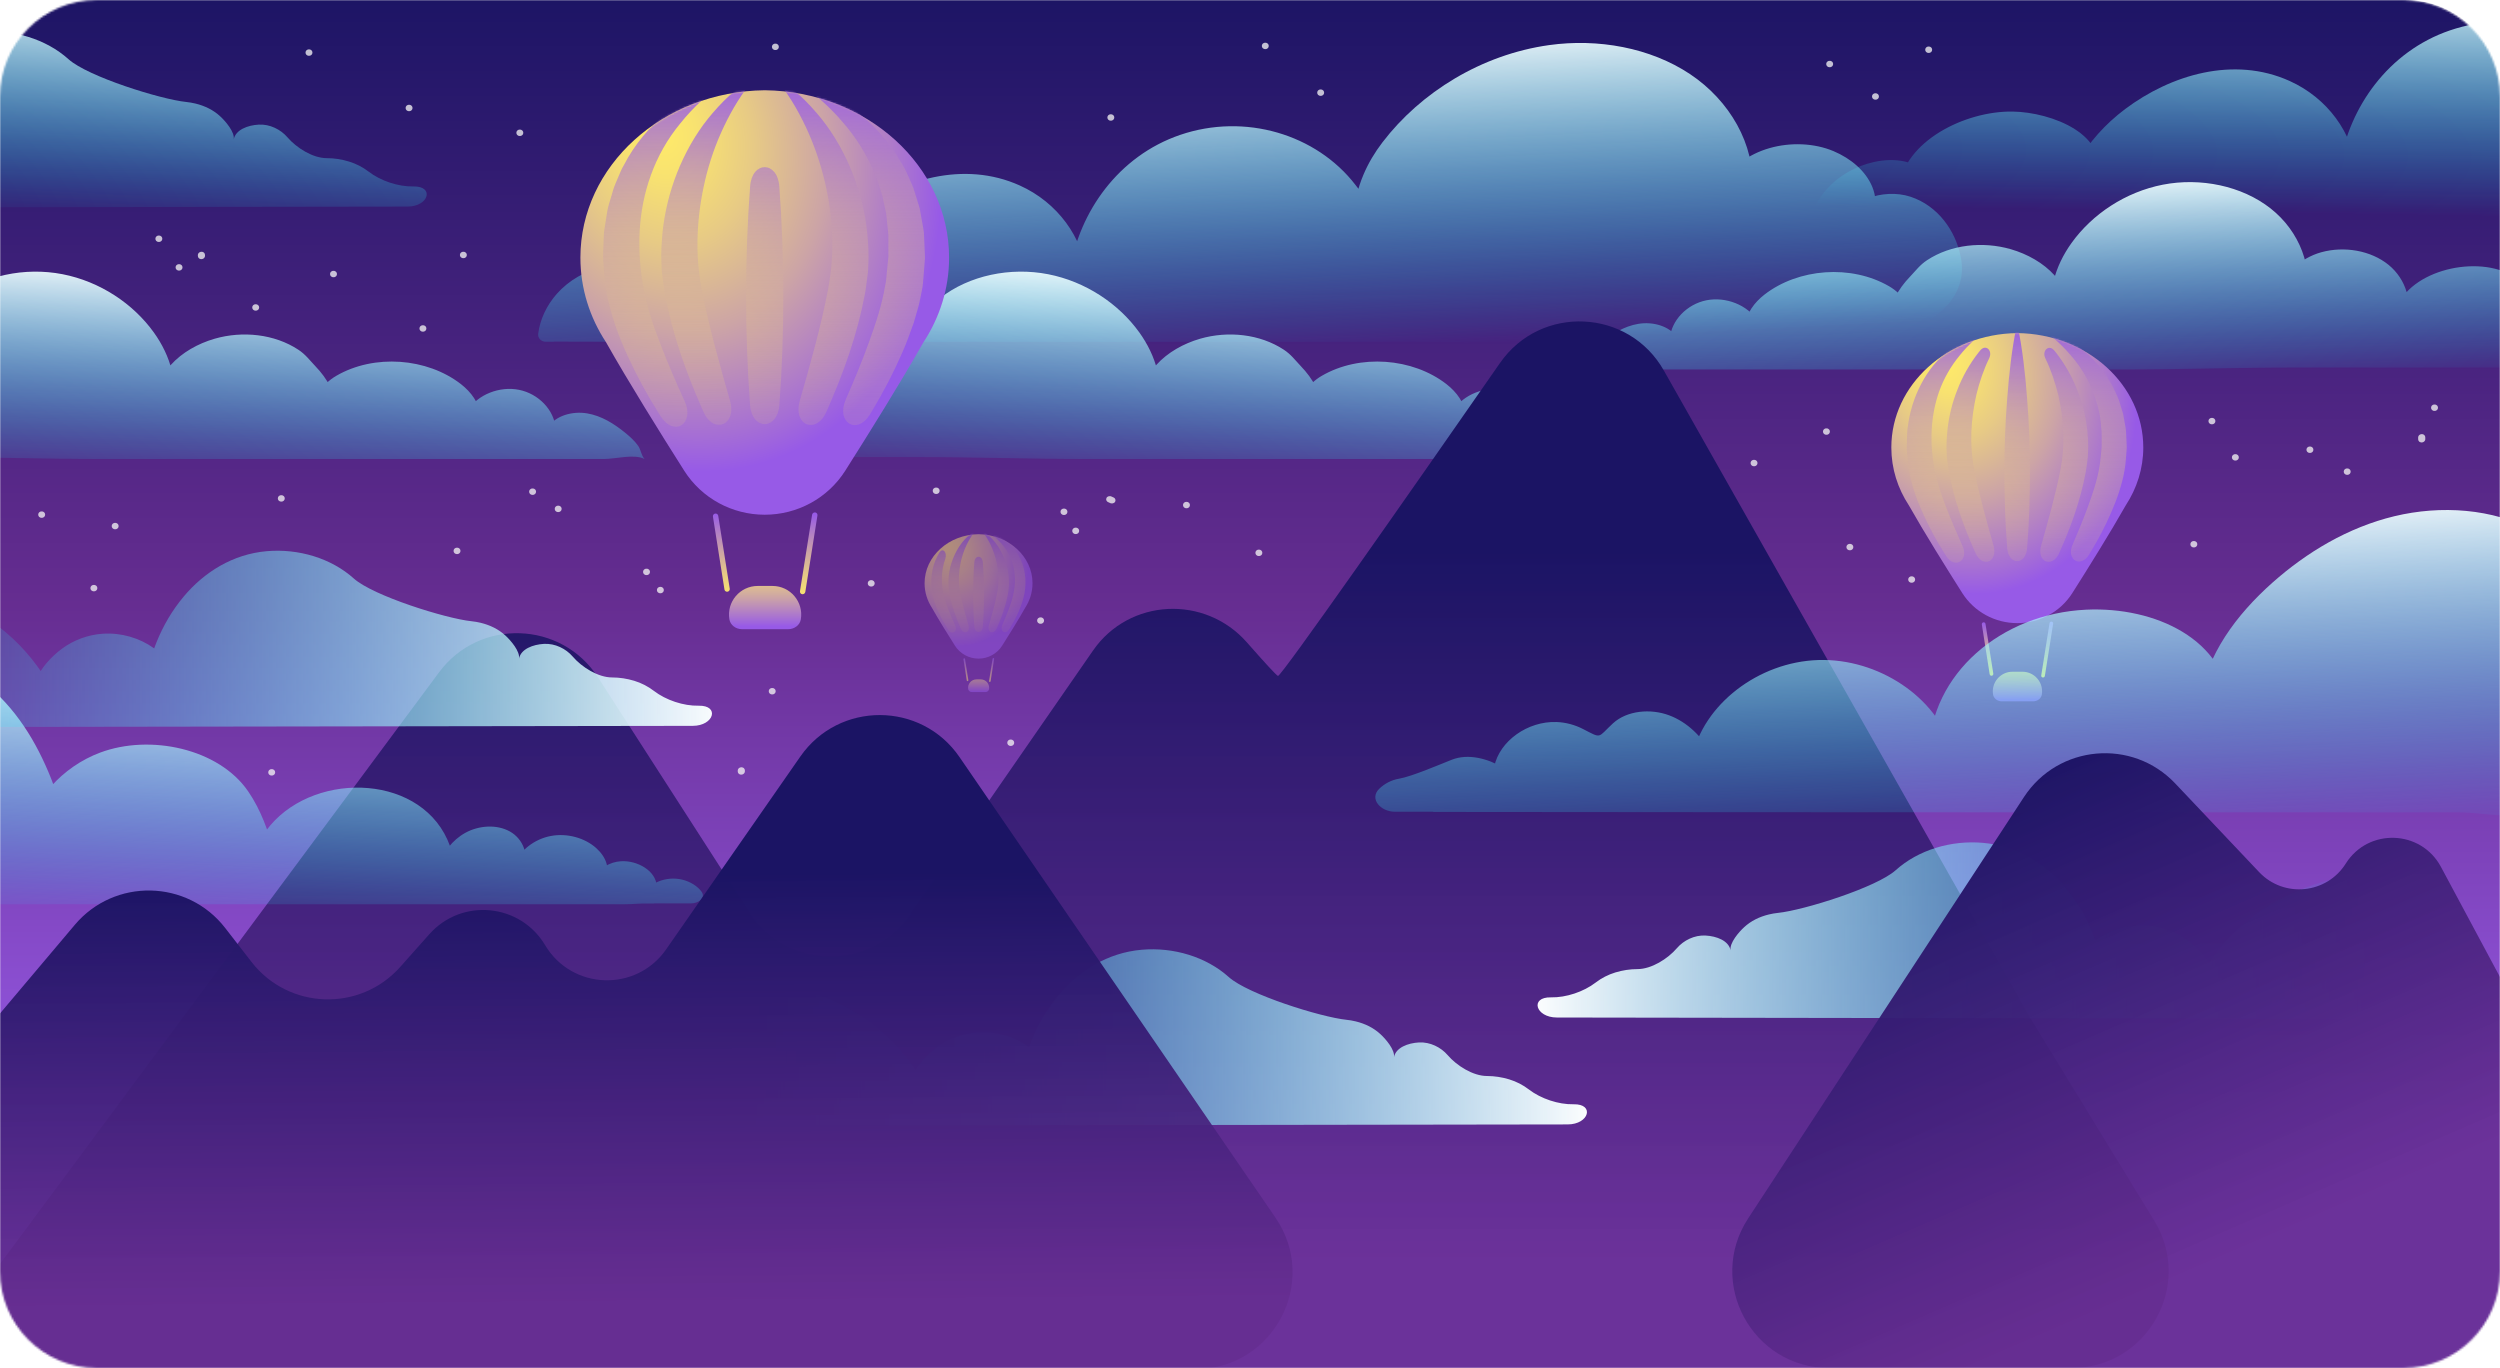 <svg width="1292" height="707" viewBox="0 0 1292 707" fill="none" xmlns="http://www.w3.org/2000/svg">
<mask id="mask0_96_1963" style="mask-type:luminance" maskUnits="userSpaceOnUse" x="0" y="0" width="1292" height="707">
<path d="M1242 0H50C22.386 0 0 22.386 0 50V657C0 684.614 22.386 707 50 707H1242C1269.61 707 1292 684.614 1292 657V50C1292 22.386 1269.61 0 1242 0Z" fill="white"/>
</mask>
<g mask="url(#mask0_96_1963)">
<path d="M1242.89 0H35.466C7.852 0 -14.534 22.386 -14.534 50V657C-14.534 684.614 7.852 707 35.466 707H1242.89C1270.51 707 1292.89 684.614 1292.89 657V50C1292.89 22.386 1270.51 0 1242.89 0Z" fill="url(#paint0_linear_96_1963)"/>
<path d="M942.411 122.566C942.411 122.547 942.426 122.532 942.445 122.532H947.517C964.286 122.532 981.093 122.666 997.863 122.666H1399.21C1410.39 122.666 1421.91 123.334 1433.09 122.666C1454.15 121.366 1475.04 120.604 1496.19 121.824C1497.17 121.881 1498.02 121.137 1498.06 120.156V120.156C1498.11 119.219 1498.88 118.49 1499.82 118.49H1626.74C1649.44 118.49 1673.3 102.975 1669.86 80.539C1669.76 79.86 1669.64 79.181 1669.5 78.504C1666.86 65.208 1657.69 52.247 1643.53 47.637C1629.37 43.027 1610.81 49.674 1607.27 62.803C1606.67 64.974 1606.6 67.546 1608.35 69.15C1611.11 71.689 1615.99 69.918 1618.75 67.413C1625.64 61.099 1627.24 50.977 1623.89 42.659C1620.53 34.341 1612.75 27.86 1603.8 24.086C1583.68 15.667 1554.87 22.382 1546.38 42.091C1545.26 44.664 1544.55 47.436 1545.18 50.142C1545.78 52.815 1547.98 55.353 1550.96 55.921C1554.2 56.556 1557.56 54.719 1559.34 52.18C1561.1 49.674 1561.58 46.601 1561.8 43.628C1563.37 20.745 1550.14 -2.071 1529.64 -15.734C1509.11 -29.397 1482.06 -34.241 1456.79 -30.7C1421.95 -25.823 1390.49 -6.347 1370.71 19.542C1366.72 24.754 1363.4 30.299 1360.9 36.212C1354.98 50.142 1353.86 65.976 1359.67 79.94C1360.9 82.913 1363.74 86.287 1367.05 85.318C1369.89 84.483 1370.48 81.176 1370.44 78.504C1370.3 71.154 1368.92 63.872 1366.35 56.89C1364.18 51.011 1360.61 46.534 1356.73 41.523C1336.5 15.333 1299.6 4.276 1266.14 15.701C1234.09 26.658 1214.08 55.621 1209.31 85.185C1208.94 87.389 1208.71 89.761 1209.79 91.766C1210.91 93.77 1213.85 95.073 1215.98 93.87C1217.95 92.734 1218.07 90.262 1217.84 88.191C1215.87 68.749 1202.86 50.677 1183.3 41.858C1154.34 28.762 1121.77 38.751 1098.33 56.322C1088.01 64.072 1079.36 73.66 1073.36 84.483C1071.95 87.022 1070.64 89.828 1071.02 92.634C1071.39 95.44 1074.07 98.246 1077.24 97.946C1080.22 97.678 1082.19 95.006 1083.09 92.434C1091.1 69.852 1060.25 57.926 1040.08 57.658C1015.41 57.324 984.112 73.025 981.354 97.044C980.832 101.654 982.062 107.132 986.683 109.237C990.894 111.174 996.484 109.137 998.831 105.462C1001.18 101.787 1000.66 97.01 998.422 93.269C995.478 88.392 990.372 84.817 984.447 83.481C979.267 82.312 973.714 82.579 968.534 83.715C958.92 85.82 950.125 90.897 943.976 97.879C938.787 103.771 935.35 110.995 934.381 118.447C934.085 120.725 935.968 122.599 938.265 122.599H942.378C942.396 122.599 942.411 122.584 942.411 122.566V122.566Z" fill="url(#paint1_linear_96_1963)"/>
<path d="M286.163 176.582C286.163 176.564 286.178 176.549 286.196 176.549H291.268C308.038 176.549 324.845 176.683 341.614 176.683H742.965C754.145 176.683 765.66 177.351 776.84 176.683C797.903 175.383 818.789 174.62 839.945 175.841C840.926 175.897 841.768 175.154 841.815 174.173V174.173C841.861 173.235 842.636 172.507 843.574 172.507H970.491C993.19 172.507 1017.06 156.992 1013.61 134.555C1013.51 133.876 1013.39 133.198 1013.25 132.52C1010.61 119.225 1001.44 106.263 987.279 101.653C973.118 97.043 954.56 103.691 951.019 116.819C950.423 118.991 950.349 121.563 952.1 123.167C954.858 125.705 959.74 123.935 962.497 121.429C969.391 115.116 970.994 104.994 967.64 96.676C964.249 88.358 956.497 81.877 947.554 78.102C927.43 69.684 898.624 76.398 890.127 96.108C889.009 98.68 888.301 101.453 888.935 104.159C889.531 106.831 891.73 109.37 894.711 109.938C897.953 110.573 901.307 108.735 903.096 106.196C904.847 103.691 905.332 100.618 905.555 97.645C907.121 74.762 893.891 51.946 873.395 38.282C852.862 24.619 825.807 19.776 800.541 23.317C765.697 28.194 734.245 47.669 714.457 73.559C710.47 78.77 707.153 84.316 704.656 90.228C698.731 104.159 697.613 119.993 703.426 133.957C704.656 136.93 707.488 140.304 710.805 139.335C713.637 138.5 714.234 135.193 714.196 132.52C714.047 125.171 712.668 117.888 710.097 110.907C707.936 105.027 704.358 100.551 700.483 95.54C680.247 69.35 643.354 58.293 609.89 69.717C577.841 80.674 557.83 109.637 553.06 139.201C552.687 141.406 552.463 143.778 553.544 145.782C554.625 147.787 557.606 149.089 559.73 147.887C561.705 146.751 561.817 144.279 561.593 142.208C559.618 122.766 546.613 104.693 527.048 95.874C498.093 82.779 465.523 92.767 442.082 110.339C431.76 118.089 423.114 127.676 417.114 138.5C415.698 141.039 414.394 143.845 414.767 146.651C415.139 149.49 417.823 152.263 420.99 151.962C423.971 151.695 425.946 149.023 426.841 146.45C434.853 123.868 403.997 111.942 383.836 111.675C359.166 111.341 327.863 127.042 325.106 151.06C324.584 155.67 325.814 161.149 330.435 163.254C334.646 165.191 340.235 163.153 342.583 159.479C344.931 155.804 344.409 151.027 342.173 147.286C339.229 142.408 334.124 138.834 328.199 137.498C323.019 136.328 317.466 136.596 312.286 137.732C302.672 139.836 293.877 144.914 287.728 151.896C282.539 157.788 279.102 165.012 278.133 172.464C277.836 174.742 279.72 176.616 282.017 176.616H286.13C286.148 176.616 286.163 176.601 286.163 176.582V176.582Z" fill="url(#paint2_linear_96_1963)"/>
<path d="M817.048 190.85C817.037 190.869 817.058 190.891 817.078 190.881C822.456 188.23 831.943 190.947 837.881 190.947H1097.32C1126.91 190.947 1156.28 189.945 1185.76 189.945H1298.93C1310.89 189.945 1315.33 177.518 1315.48 168.699C1315.7 155.604 1306.83 145.081 1293.38 140.104C1272.44 132.32 1238.45 143.11 1237 166.093C1236.88 167.697 1237.33 169.735 1239.08 170.069C1240.83 170.436 1242.21 168.699 1242.88 167.196C1247.36 156.873 1243.55 144.313 1234.39 136.863C1225.22 129.414 1211.51 127.109 1199.69 130.349C1188.66 133.389 1178.68 142.375 1179.53 152.698C1179.72 155.07 1180.58 157.542 1182.59 159.078C1184.6 160.615 1187.99 160.849 1189.78 159.078C1190.67 158.21 1191.05 157.04 1191.35 155.905C1195.93 138.6 1188.36 119.459 1173.46 107.734C1158.55 96.008 1137.16 91.665 1117.78 95.44C1098.41 99.215 1081.3 110.64 1070.57 125.572C1062.03 137.465 1057.38 152.397 1061.85 165.96C1062.18 167.029 1062.7 168.165 1063.86 168.632C1066.21 169.534 1068.18 166.494 1067.92 164.223C1067.66 161.951 1067.14 160.214 1067.74 157.976C1068.26 156.072 1068.78 155.437 1068.18 153.299C1067.1 149.257 1064.64 145.449 1061.74 142.242C1056 135.895 1047.8 131.285 1039.15 128.779C1024.73 124.637 1008.26 126.341 995.925 134.458C992.161 136.93 990.148 139.803 987.204 142.876C980.795 149.524 976.509 157.207 976.137 166.127C976.025 168.9 976.77 172.307 979.677 173.209C981.391 173.743 983.329 173.175 984.67 172.04C985.975 170.937 986.72 169.367 987.13 167.797C989.105 160.181 983.701 152.263 976.36 147.987C956.758 136.563 929.368 138.634 911.816 152.297C906.599 156.372 902.462 161.985 901.903 168.165C901.642 170.737 902.76 174.077 905.63 174.278C907.642 174.445 909.431 172.741 909.729 170.937C910.027 169.133 909.245 167.329 908.239 165.726C903.17 157.642 891.879 153.165 881.817 155.203C871.755 157.241 863.706 165.659 862.998 174.879C862.923 175.815 862.924 176.783 863.408 177.618C863.855 178.454 864.936 179.088 865.942 178.854C867.843 178.454 867.656 175.881 866.687 174.378C862.849 168.465 854.203 166.127 846.713 167.363C839.223 168.599 832.738 172.741 827.074 177.318C824.54 179.389 822.043 181.627 820.217 184.266C818.839 186.27 818.689 189.141 817.052 190.845C817.05 190.846 817.049 190.848 817.048 190.85V190.85Z" fill="url(#paint3_linear_96_1963)"/>
<path d="M842.354 237.117C842.365 237.137 842.344 237.159 842.324 237.149C836.946 234.498 827.459 237.215 821.521 237.215H562.077C532.489 237.215 503.123 236.213 473.646 236.213H360.47C348.508 236.213 344.073 223.786 343.924 214.967C343.701 201.872 352.57 191.349 366.023 186.371C386.966 178.588 420.952 189.378 422.406 212.361C422.518 213.964 422.07 216.002 420.319 216.336C418.567 216.704 417.189 214.967 416.518 213.463C412.046 203.141 415.847 190.58 425.014 183.131C434.182 175.681 447.895 173.376 459.709 176.617C470.739 179.657 480.726 188.643 479.869 198.965C479.683 201.337 478.826 203.809 476.814 205.346C474.801 206.882 471.41 207.116 469.621 205.346C468.727 204.477 468.354 203.308 468.056 202.172C463.472 184.868 471.037 165.727 485.944 154.001C500.85 142.276 522.24 137.933 541.619 141.708C560.997 145.483 578.102 156.907 588.834 171.84C597.368 183.732 602.026 198.665 597.554 212.227C597.219 213.296 596.697 214.432 595.542 214.9C593.194 215.802 591.219 212.762 591.48 210.49C591.741 208.219 592.263 206.482 591.666 204.243C591.145 202.339 590.623 201.705 591.219 199.567C592.3 195.524 594.759 191.716 597.666 188.509C603.405 182.162 611.603 177.552 620.249 175.047C634.671 170.904 651.142 172.608 663.477 180.726C667.241 183.198 669.253 186.071 672.197 189.144C678.607 195.792 682.893 203.475 683.265 212.394C683.377 215.167 682.632 218.574 679.725 219.476C678.011 220.011 676.073 219.443 674.731 218.307C673.427 217.205 672.682 215.635 672.272 214.065C670.297 206.448 675.7 198.531 683.042 194.255C702.643 182.83 730.034 184.901 747.586 198.564C752.803 202.64 756.939 208.252 757.498 214.432C757.759 217.004 756.641 220.345 753.772 220.545C751.76 220.712 749.971 219.009 749.673 217.205C749.337 215.401 750.157 213.597 751.163 211.994C756.231 203.909 767.523 199.433 777.585 201.471C787.646 203.508 795.696 211.927 796.404 221.147C796.478 222.082 796.478 223.051 795.994 223.886C795.547 224.721 794.466 225.356 793.46 225.122C791.559 224.721 791.746 222.149 792.714 220.646C796.553 214.733 805.198 212.394 812.689 213.63C820.179 214.866 826.664 219.009 832.328 223.585C834.862 225.656 837.359 227.895 839.185 230.534C840.563 232.537 840.713 235.409 842.35 237.113C842.352 237.114 842.353 237.116 842.354 237.117V237.117Z" fill="url(#paint4_linear_96_1963)"/>
<path d="M333.043 237.128C333.043 237.153 333.018 237.169 332.996 237.158C327.621 234.492 318.119 237.215 312.174 237.215H52.731C23.142 237.215 -6.223 236.213 -35.7 236.213H-148.839C-160.801 236.213 -165.236 223.786 -165.385 214.967C-165.608 201.872 -156.739 191.349 -143.286 186.371C-122.343 178.588 -88.357 189.378 -86.903 212.361C-86.791 213.964 -87.239 216.002 -88.99 216.336C-90.742 216.704 -92.121 214.967 -92.791 213.463C-97.263 203.141 -93.462 190.58 -84.295 183.131C-75.127 175.681 -61.414 173.376 -49.6 176.617C-38.57 179.657 -28.583 188.643 -29.44 198.965C-29.626 201.337 -30.483 203.809 -32.495 205.346C-34.508 206.882 -37.899 207.116 -39.688 205.346C-40.582 204.477 -40.955 203.308 -41.253 202.172C-45.837 184.868 -38.272 165.727 -23.365 154.001C-8.459 142.276 12.931 137.933 32.309 141.708C51.688 145.483 68.793 156.907 79.525 171.84C88.059 183.732 92.717 198.665 88.245 212.227C87.91 213.296 87.388 214.432 86.233 214.9C83.885 215.802 81.91 212.762 82.171 210.49C82.432 208.219 82.954 206.482 82.357 204.243C81.835 202.339 81.314 201.705 81.91 199.567C82.991 195.524 85.45 191.716 88.357 188.509C94.096 182.162 102.294 177.552 110.94 175.047C125.362 170.904 141.833 172.608 154.168 180.726C157.932 183.198 159.944 186.071 162.888 189.144C169.298 195.792 173.584 203.475 173.956 212.394C174.068 215.167 173.323 218.574 170.416 219.476C168.702 220.011 166.764 219.443 165.422 218.307C164.118 217.205 163.373 215.635 162.963 214.065C160.988 206.448 166.391 198.531 173.733 194.255C193.334 182.83 220.725 184.901 238.277 198.564C243.494 202.64 247.63 208.252 248.189 214.432C248.45 217.004 247.332 220.345 244.463 220.545C242.45 220.712 240.662 219.009 240.364 217.205C240.065 215.401 240.848 213.597 241.854 211.994C246.922 203.909 258.214 199.433 268.276 201.471C278.337 203.508 286.387 211.927 287.095 221.147C287.169 222.082 287.169 223.051 286.685 223.886C286.238 224.721 285.157 225.356 284.151 225.122C282.25 224.721 282.437 222.149 283.405 220.646C287.244 214.733 295.889 212.394 303.38 213.63C310.87 214.866 317.354 219.009 323.019 223.585C325.553 225.656 328.05 227.895 329.876 230.534C331.252 232.534 331.403 235.4 333.034 237.105C333.04 237.111 333.043 237.119 333.043 237.128V237.128Z" fill="url(#paint5_linear_96_1963)"/>
<path d="M-7.453 663.265C-7.453 663.267 -7.45 663.268 -7.449 663.267L226.918 347.437C247.743 319.374 290.197 320.785 309.112 350.169L387.138 471.376C406.431 501.346 449.991 502.082 470.285 472.779L564.88 336.19C583.578 309.191 622.718 307.33 644.404 331.993C652.966 341.73 659.634 349.082 660.459 349.325C662.048 349.799 728.408 254.873 775.203 187.59C796.262 157.311 841.729 159.419 859.895 191.517L1049.29 526.175L1113.34 630.874C1133.72 664.191 1109.75 706.967 1070.69 706.967H2.957C1.249 706.967 -0.21 705.736 -0.497 704.052L-7.449 663.265C-7.449 663.262 -7.453 663.263 -7.453 663.265V663.265Z" fill="url(#paint6_linear_96_1963)"/>
<path d="M1059.19 322.071L1054.91 349.071C1054.83 349.588 1055.18 350.061 1055.7 350.128C1056.22 350.194 1056.71 349.828 1056.79 349.311L1061.07 322.311C1061.15 321.794 1060.8 321.321 1060.28 321.255C1059.76 321.188 1059.27 321.554 1059.19 322.071Z" fill="url(#paint7_linear_96_1963)"/>
<path d="M1028.87 349.185C1028.54 349.065 1028.31 348.78 1028.26 348.441L1024.21 322.708C1024.13 322.174 1024.51 321.676 1025.04 321.61V321.61C1025.55 321.547 1026.02 321.902 1026.1 322.411L1030.14 348.145C1030.26 348.866 1029.55 349.441 1028.87 349.185V349.185Z" fill="url(#paint8_linear_96_1963)"/>
<path d="M1050.74 362.452H1034.53C1032.3 362.452 1030.36 360.982 1030.02 358.978V358.978C1028.99 352.788 1033.76 347.152 1040.04 347.152H1045.2C1051.48 347.152 1056.25 352.788 1055.21 358.978V358.978C1054.88 360.982 1052.98 362.452 1050.71 362.452H1050.74Z" fill="url(#paint9_linear_96_1963)"/>
<path d="M1042.51 172.14C1006.47 172.574 977.44 198.864 977.44 231.268C977.44 242.192 980.757 252.414 986.496 261.166C994.313 274.986 1005.87 293.508 1014.09 306.477C1020.27 316.211 1031.02 322.031 1042.54 322.031V322.031C1054.07 322.031 1064.82 316.211 1070.99 306.477C1079.22 293.508 1090.77 274.986 1098.59 261.166C1104.33 252.38 1107.65 242.192 1107.65 231.268C1107.65 198.864 1078.58 172.574 1042.58 172.14H1042.51Z" fill="url(#paint10_radial_96_1963)"/>
<mask id="mask1_96_1963" style="mask-type:luminance" maskUnits="userSpaceOnUse" x="977" y="172" width="131" height="151">
<path d="M1042.51 172.14C1006.47 172.574 977.44 198.864 977.44 231.268C977.44 242.192 980.757 252.414 986.496 261.166C994.313 274.986 1005.87 293.508 1014.09 306.477C1020.27 316.211 1031.02 322.031 1042.54 322.031V322.031C1054.07 322.031 1064.82 316.211 1070.99 306.477C1079.22 293.508 1090.77 274.986 1098.59 261.166C1104.33 252.38 1107.65 242.192 1107.65 231.268C1107.65 198.864 1078.58 172.574 1042.58 172.14H1042.51Z" fill="white"/>
</mask>
<g mask="url(#mask1_96_1963)">
<path d="M1029.05 168.19C1029.05 168.18 1029.04 168.174 1029.03 168.181C1022.93 173.12 1017.2 178.093 1012.69 183.799C1008.07 189.411 1004.61 195.591 1002.26 202.005C997.675 214.833 997.191 228.73 999.688 242.125C1000.92 248.673 1003.12 255.388 1005.72 262.035C1008.26 268.683 1011.2 275.331 1014.15 281.979V281.979C1017.76 289.669 1010.24 294.468 1005.72 287.27C1005.45 286.832 1005.18 286.393 1004.9 285.954C1000.81 279.573 997.228 272.859 994.06 265.944C990.856 259.029 988.247 251.813 986.719 244.063L986.197 241.157L985.937 238.284L985.452 232.538C985.303 230.634 985.527 228.663 985.527 226.759C985.638 224.821 985.527 222.884 985.899 220.98C986.794 213.263 989.104 205.613 992.793 198.564C996.408 191.482 1001.7 185.135 1007.92 179.991C1014.22 174.881 1021.45 170.907 1029.04 168.201C1029.05 168.2 1029.05 168.195 1029.05 168.19V168.19Z" fill="url(#paint11_linear_96_1963)"/>
<path d="M1052.86 167.764C1052.87 167.764 1052.87 167.764 1052.87 167.764C1060.54 170.437 1067.88 174.211 1074.41 179.188C1080.85 184.166 1086.44 190.313 1090.43 197.294C1091.55 198.998 1092.4 200.802 1093.22 202.606C1094.04 204.443 1094.98 206.247 1095.46 208.151L1097.21 213.83L1098.26 219.643C1098.4 220.612 1098.63 221.58 1098.7 222.549L1098.85 225.455L1099.11 231.301C1098.78 235.177 1098.67 239.018 1097.99 242.893C1096.65 250.744 1094.04 257.993 1090.99 265.008C1087.93 272.023 1084.43 278.771 1080.44 285.285C1080.18 285.721 1079.92 286.156 1079.66 286.591C1075.26 293.868 1067.64 289.202 1071.13 281.444V281.444C1074 274.696 1076.86 268.014 1079.25 261.266C1081.71 254.552 1083.95 247.771 1084.99 241.156C1085.62 237.849 1085.73 234.341 1086.14 230.967V225.89C1086.18 224.186 1086.14 222.482 1085.88 220.812C1085.55 213.997 1083.61 207.483 1081.11 201.069C1078.43 194.756 1074.67 188.642 1069.75 183.164C1064.98 177.527 1059.07 172.689 1052.86 167.786C1052.85 167.778 1052.85 167.764 1052.86 167.764V167.764Z" fill="url(#paint12_linear_96_1963)"/>
<path d="M1057 185.102C1055.18 181.229 1058.85 177.805 1061.6 181.088C1061.93 181.488 1062.26 181.891 1062.59 182.295C1067.14 188.141 1070.83 194.622 1073.47 201.437C1076.23 208.218 1077.95 215.367 1078.73 222.583C1079.03 226.224 1079.32 229.765 1079.1 233.54C1079.1 235.444 1078.91 237.281 1078.62 239.052C1078.36 240.856 1078.21 242.693 1077.83 244.43C1075.15 258.527 1070.42 271.856 1064.64 284.784C1064.49 285.126 1064.34 285.467 1064.19 285.807C1060.59 293.89 1052.43 290.449 1054.88 281.945V281.945C1058.57 268.716 1062.37 255.554 1064.87 242.559C1067.36 229.899 1066.62 216.837 1063.67 203.976C1062.07 197.595 1059.98 191.215 1057 185.102V185.102Z" fill="url(#paint13_linear_96_1963)"/>
<path d="M1023.46 181.022C1026.25 177.7 1029.89 181.139 1028.05 185.068V185.068C1025.07 191.181 1022.98 197.528 1021.41 203.909C1018.51 216.77 1017.76 229.865 1020.26 242.526C1022.72 255.521 1026.52 268.683 1030.25 281.911V281.911C1032.69 290.423 1024.53 293.863 1020.92 285.777C1020.78 285.446 1020.63 285.115 1020.48 284.784C1014.71 271.89 1010.01 258.527 1007.29 244.43C1006.92 242.693 1006.77 240.822 1006.51 239.052C1006.21 237.281 1006.06 235.444 1006.02 233.54C1005.8 229.765 1006.1 226.191 1006.4 222.583C1007.14 215.367 1008.86 208.218 1011.58 201.404C1014.22 194.589 1017.87 188.108 1022.46 182.229C1022.79 181.825 1023.12 181.422 1023.46 181.022Z" fill="url(#paint14_linear_96_1963)"/>
<path d="M1042.47 167.263C1042.49 167.263 1042.51 167.278 1042.51 167.299C1045.23 180.182 1046.64 193.064 1047.61 205.947C1048.65 218.841 1049.06 231.736 1049.06 244.63C1049.06 257.525 1048.65 270.42 1047.61 283.314V283.314C1046.94 292.247 1038 292.247 1037.33 283.314V283.314C1036.28 270.42 1035.91 257.525 1035.87 244.63C1035.87 231.736 1036.28 218.841 1037.33 205.947C1038.29 193.064 1039.71 180.182 1042.42 167.299C1042.43 167.278 1042.45 167.263 1042.47 167.263V167.263Z" fill="url(#paint15_linear_96_1963)"/>
</g>
<g opacity="0.51">
<path d="M512.969 340.388L511.131 351.983C511.095 352.206 511.248 352.41 511.472 352.438C511.697 352.467 511.907 352.309 511.942 352.086L513.781 340.492C513.816 340.269 513.663 340.064 513.439 340.036C513.215 340.007 513.005 340.165 512.969 340.388Z" fill="url(#paint16_linear_96_1963)"/>
<path d="M499.885 351.981C499.745 351.928 499.643 351.804 499.62 351.655L497.898 340.659C497.862 340.428 498.024 340.213 498.256 340.185V340.185C498.477 340.158 498.679 340.311 498.714 340.531L500.442 351.527C500.491 351.841 500.184 352.092 499.885 351.981V351.981Z" fill="url(#paint17_linear_96_1963)"/>
<path d="M509.272 357.676H502.303C501.335 357.676 500.515 357.041 500.366 356.172V356.172C499.917 353.516 501.964 351.095 504.658 351.095H506.843C509.537 351.095 511.584 353.516 511.135 356.172V356.172C510.986 357.041 510.167 357.676 509.198 357.676H509.272Z" fill="url(#paint18_linear_96_1963)"/>
<path d="M505.732 276.065C490.267 276.266 477.82 287.524 477.82 301.42C477.82 306.097 479.236 310.473 481.695 314.248C485.039 320.183 489.996 328.14 493.526 333.707C496.17 337.878 500.774 340.372 505.713 340.372V340.372C510.652 340.372 515.256 337.878 517.901 333.707C521.43 328.14 526.388 320.183 529.731 314.248C532.19 310.473 533.607 306.097 533.607 301.42C533.607 287.524 521.16 276.266 505.695 276.065H505.732Z" fill="url(#paint19_radial_96_1963)"/>
<mask id="mask2_96_1963" style="mask-type:luminance" maskUnits="userSpaceOnUse" x="477" y="276" width="57" height="65">
<path d="M505.732 276.065C490.267 276.266 477.82 287.524 477.82 301.42C477.82 306.097 479.236 310.473 481.695 314.248C485.039 320.183 489.996 328.14 493.526 333.707C496.17 337.878 500.774 340.372 505.713 340.372V340.372C510.652 340.372 515.256 337.878 517.901 333.707C521.43 328.14 526.388 320.183 529.731 314.248C532.19 310.473 533.607 306.097 533.607 301.42C533.607 287.524 521.16 276.266 505.695 276.065H505.732Z" fill="white"/>
</mask>
<g mask="url(#mask2_96_1963)">
<path d="M485.444 285.624C487.266 282.694 489.654 285.602 488.515 288.859V288.859C486.54 294.371 486.317 300.318 487.397 306.063C487.882 308.869 488.851 311.742 489.969 314.582C491.012 317.455 492.317 320.261 493.584 323.134V323.134C495.132 326.427 491.908 328.482 489.967 325.404C489.855 325.226 489.744 325.049 489.633 324.871C486.242 319.325 483.224 313.546 481.845 306.899C480.69 300.384 481.249 293.469 484.453 287.39C484.757 286.786 485.088 286.197 485.444 285.624Z" fill="url(#paint20_linear_96_1963)"/>
<path d="M510.202 274.194C510.195 274.194 510.194 274.204 510.2 274.206C516.746 276.447 522.843 280.819 526.266 286.855C529.806 292.835 530.588 299.917 529.508 306.431C528.203 313.112 525.297 318.991 521.98 324.604C521.867 324.792 521.754 324.98 521.64 325.168C519.755 328.279 516.501 326.285 517.993 322.967V322.967C519.222 320.06 520.489 317.221 521.496 314.315C522.576 311.442 523.545 308.535 523.955 305.696V305.696C524.476 302.828 524.74 299.834 524.365 296.944V296.944C524.29 294.004 523.359 291.231 522.315 288.492C520.08 282.981 515.608 278.271 510.206 274.196C510.205 274.195 510.203 274.194 510.202 274.194V274.194Z" fill="url(#paint21_linear_96_1963)"/>
<path d="M507.185 274.055C507.185 274.043 507.199 274.035 507.209 274.041C512.861 277.35 516.729 282.855 519.036 288.626C521.346 294.438 522.054 300.886 520.899 307.066C519.707 313.112 517.732 318.824 515.235 324.37C515.169 324.519 515.102 324.668 515.035 324.817C513.484 328.281 510.002 326.812 511.061 323.167V323.167C512.663 317.488 514.34 311.876 515.347 306.264C516.464 300.819 516.092 295.207 514.825 289.728C513.446 284.285 511.174 278.841 507.189 274.065C507.187 274.062 507.185 274.059 507.185 274.055V274.055Z" fill="url(#paint22_linear_96_1963)"/>
<path d="M504.37 274.042C504.361 274.034 504.347 274.035 504.34 274.044C500.361 278.817 498.054 284.222 496.714 289.695C495.447 295.207 495.112 300.819 496.23 306.264C497.236 311.843 498.913 317.488 500.515 323.167V323.167C501.568 326.814 498.092 328.281 496.541 324.817C496.474 324.668 496.408 324.519 496.342 324.37C493.882 318.824 491.907 313.112 490.677 307.066C489.559 300.852 490.23 294.438 492.54 288.626C494.81 282.855 498.715 277.351 504.366 274.075C504.378 274.068 504.38 274.051 504.37 274.042V274.042Z" fill="url(#paint23_linear_96_1963)"/>
<path d="M503.533 290.597C503.816 286.773 507.648 286.773 507.931 290.597V290.597C508.378 296.142 508.49 301.654 508.564 307.199C508.527 312.745 508.378 318.257 507.931 323.802V323.802C507.652 327.577 503.812 327.577 503.533 323.802V323.802C503.086 318.257 502.974 312.745 502.9 307.199C502.974 301.654 503.086 296.142 503.533 290.597V290.597Z" fill="url(#paint24_linear_96_1963)"/>
</g>
</g>
<path d="M338.055 466.913C338.064 466.928 338.053 466.946 338.036 466.946H335.018C331.143 466.812 326.894 467.313 322.944 467.313H-65.966C-79.317 467.313 -92.299 462.15 -101.377 452.36C-110.794 442.204 -119.238 431.478 -124.206 419.076C-126.517 413.263 -127.747 407.384 -128.604 401.304C-129.349 396.092 -127.411 390.647 -125.697 385.67C-122.008 374.98 -116.082 364.858 -107.809 356.44C-96.108 344.547 -79.525 336.296 -61.935 335.093C-39.837 333.59 -18.074 343.244 -2.683 357.542C12.67 371.84 22.285 390.38 29.03 409.288C31.564 416.37 33.763 424.153 31.825 431.569C31.042 434.609 29.403 437.516 26.831 439.587C24.409 441.524 20.869 442.627 17.925 441.391C14.534 439.988 13.341 436.079 13.751 432.739C16.248 413.664 32.272 396.226 51.762 388.944C77.632 379.267 113.02 386.855 128.179 408.878C128.213 408.927 128.232 408.984 128.275 409.026V409.026C128.292 409.042 128.312 409.064 128.326 409.083C134.872 418.664 138.631 429.509 141.721 440.388C142.392 442.827 143.063 445.399 142.243 447.805C141.423 450.21 138.554 452.214 135.908 451.446C133.448 450.711 132.368 448.105 132.144 445.767C131.436 438.818 135.051 432.037 139.746 426.492C164.043 397.996 219.308 400.168 232.575 437.282C234.14 441.624 236.6 448.606 233.805 452.782C232.649 454.553 230.041 455.722 227.991 454.786C225.308 453.55 225.569 450.076 226.501 447.504C228.997 440.622 233.656 434.142 240.55 430.367C247.444 426.592 256.686 425.89 263.543 429.732C270.4 433.574 273.753 442.226 269.878 448.606C269.319 449.542 268.313 450.544 267.12 450.343C265.369 450.076 265.369 447.805 266.002 446.335C269.058 439.186 276.325 433.607 284.672 432.037C293.02 430.467 302.187 432.939 308.187 438.351C310.684 440.622 312.696 443.395 313.516 446.502C314.336 449.608 313.926 453.016 311.988 455.688C311.168 456.824 309.566 457.926 308.224 457.292C306.845 456.657 306.957 454.82 307.516 453.517C309.603 448.74 315.118 445.466 320.82 445.099C329.242 444.531 339.155 449.976 339.416 458.16C339.416 459.029 339.304 459.964 338.67 460.666C338.074 461.367 336.881 461.701 336.062 461.234C335.279 460.766 335.093 459.73 335.465 458.962C335.838 458.16 336.583 457.592 337.366 457.091C340.832 454.853 345.229 453.784 349.477 454.118C353.726 454.452 357.825 456.156 360.843 458.895C361.472 459.468 362.064 460.127 362.564 460.835C364.869 464.102 361.022 466.879 357.024 466.879H338.075C338.058 466.879 338.047 466.898 338.055 466.913V466.913Z" fill="url(#paint25_linear_96_1963)"/>
<path d="M740.673 419.56C740.664 419.584 740.682 419.61 740.708 419.61C842.91 419.71 945.149 419.81 1047.35 419.81H1269.86C1279.14 419.81 1288.05 421.614 1297.14 421.547C1310.74 421.447 1324.83 418.908 1338.36 417.639C1342.42 417.238 1346.67 416.804 1350.13 414.833C1357.33 410.757 1358.52 401.905 1358.82 394.288C1359.67 371.906 1359.15 349.157 1352.11 327.644C1345.1 306.164 1330.91 285.82 1309.51 274.261C1288.24 262.77 1261.44 260.999 1237.44 266.778C1213.44 272.558 1192.09 285.419 1174.43 301.086C1155.72 317.689 1140.29 338.568 1137.05 361.985C1136.6 365.326 1136.42 368.867 1138.02 371.906C1139.66 374.946 1143.65 377.218 1147.19 376.116C1151.55 374.779 1152.7 369.702 1152.48 365.559C1150.65 330.55 1113.76 313.446 1078.21 315.083C1034.12 317.121 997.825 348.289 996.856 388.71C996.744 393.186 998.719 399.166 1003.75 398.932C1009.08 398.698 1010.05 391.883 1008.71 387.24C1000.92 360.348 970.696 340.138 939.691 341.106C908.723 342.075 880.14 364.156 874.476 391.482C873.47 396.393 874.848 403.308 880.438 403.442C883.792 403.508 886.475 400.569 886.848 397.562C887.221 394.556 885.804 391.649 884.239 388.977C879.395 380.726 872.165 373.243 862.588 369.668C853.011 366.094 840.862 367.163 833.595 373.811V373.811C825.43 381.356 828.035 381.855 818.145 376.777C813.977 374.636 809.307 373.326 804.491 373.143C789.51 372.575 774.976 382.964 772.219 396.159C771.66 398.765 771.623 401.671 773.411 403.742C775.2 405.847 779.374 406.281 780.864 404.009C782.541 401.437 779.635 398.431 776.877 396.76C769.051 392.084 758.84 389.244 750.232 392.651V392.651C743.964 395.133 729.634 401.294 722.991 402.439V402.439C719.071 403.1 715.513 405.009 712.803 407.633C707.461 412.807 713.483 419.51 720.92 419.51C727.495 419.51 734.074 419.51 740.639 419.51C740.665 419.51 740.682 419.536 740.673 419.56V419.56Z" fill="url(#paint26_linear_96_1963)"/>
<path d="M-68.382 375.782L358 375.123C369.056 375.106 372.085 364.47 361.032 364.708V364.708C353.234 364.876 344.138 361.821 337.954 357.068C334.961 354.769 331.497 352.963 327.752 351.83C324.066 350.715 320.161 350.106 316.289 350.101C309.069 350.092 300.67 344.778 295.964 339.303V339.303C292.461 335.227 286.871 332.455 281.17 332.755C275.468 333.056 269.17 335.394 268.201 340.439C268.909 336.664 263.878 330.885 261.195 328.446C257.655 325.172 253.332 323.068 248.413 321.865C246.845 321.483 245.258 321.214 243.661 321.049C230.394 319.678 192.781 307.899 182.863 298.982V298.982C171.199 288.493 154.243 283.415 137.846 284.851C120.182 286.388 105.462 295.775 94.991 308.235C88.954 315.418 84.258 323.502 80.867 331.954C78.147 338.768 76.209 346.017 77.14 353.2C77.439 355.404 77.997 357.609 79.488 359.38C80.941 361.15 83.475 362.353 85.861 361.919C88.506 361.417 90.295 359.112 90.779 356.741C92.419 348.757 86.196 339.804 79.525 334.993C72.184 329.682 62.569 326.876 53.104 327.511C45.502 328.012 38.123 330.784 32.235 335.094C26.608 339.203 20.571 345.683 18.521 351.997C16.77 357.375 18.335 363.99 23.627 366.996C25.863 368.266 29.254 368.6 30.819 366.729C32.347 364.892 31.192 362.253 29.962 360.248C29.328 359.213 28.695 358.177 28.024 357.141C25.304 352.866 22.397 348.69 19.453 344.547C4.025 323.134 -20.235 308.035 -48.221 302.456V302.456C-54.532 301.199 -60.264 306.402 -59.947 312.829C-59.333 325.279 -59.948 337.986 -59.289 350.293C-58.769 359.824 -60.251 369.62 -68.396 375.737C-68.415 375.751 -68.406 375.782 -68.382 375.782V375.782Z" fill="url(#paint27_linear_96_1963)"/>
<path d="M1230.96 526.508L804.576 525.85C793.521 525.833 790.492 515.196 801.545 515.435V515.435C809.342 515.603 818.439 512.547 824.623 507.795C827.616 505.495 831.079 503.69 834.825 502.557C838.511 501.441 842.416 500.833 846.288 500.828C853.508 500.818 861.906 495.505 866.612 490.029V490.029C870.115 485.954 875.705 483.181 881.407 483.482C887.109 483.782 893.407 486.121 894.375 491.165C893.667 487.39 898.698 481.611 901.381 479.172C904.922 475.899 909.244 473.794 914.163 472.592C915.731 472.21 917.319 471.94 918.916 471.775C932.183 470.405 969.795 458.626 979.714 449.709V449.709C991.378 439.219 1008.33 434.141 1024.73 435.578C1042.39 437.115 1057.11 446.502 1067.59 458.962C1073.62 466.144 1078.32 474.228 1081.71 482.68C1084.43 489.495 1086.37 496.744 1085.44 503.926C1085.14 506.131 1084.58 508.336 1083.13 510.106C1081.67 511.877 1079.14 513.079 1076.75 512.645C1074.11 512.144 1072.32 509.839 1071.83 507.467C1070.19 499.483 1076.42 490.53 1083.09 485.72C1090.43 480.408 1100.04 477.602 1109.51 478.237C1117.11 478.738 1124.49 481.511 1130.38 485.82C1136.01 489.929 1142.04 496.41 1144.09 502.724C1145.84 508.102 1144.28 514.716 1138.99 517.723C1136.75 518.992 1133.36 519.326 1131.79 517.455C1130.27 515.618 1131.42 512.979 1132.65 510.975C1133.29 509.939 1133.92 508.904 1134.59 507.868C1137.31 503.592 1140.22 499.416 1143.16 495.274C1158.59 473.861 1182.85 458.762 1210.84 453.183V453.183C1217.15 451.926 1222.88 457.129 1222.56 463.555C1221.95 476.006 1222.56 488.712 1221.9 501.02C1221.38 510.539 1222.86 520.323 1230.98 526.441C1231.01 526.462 1230.99 526.508 1230.96 526.508V526.508Z" fill="url(#paint28_linear_96_1963)"/>
<path d="M383.796 581.762C383.798 581.762 383.8 581.761 383.802 581.761L810.182 581.103C821.237 581.086 824.266 570.449 813.213 570.687V570.687C805.415 570.856 796.319 567.8 790.135 563.048C787.142 560.748 783.678 558.943 779.933 557.809C776.247 556.694 772.342 556.086 768.47 556.081C761.25 556.071 752.852 550.758 748.145 545.282V545.282C744.642 541.207 739.052 538.434 733.351 538.735C727.649 539.035 721.351 541.374 720.382 546.418C721.09 542.643 716.06 536.864 713.376 534.425C709.836 531.152 705.513 529.047 700.594 527.844C699.026 527.463 697.439 527.193 695.842 527.028C682.575 525.658 644.962 513.879 635.044 504.961V504.961C623.38 494.472 606.424 489.394 590.027 490.831C572.363 492.368 557.643 501.755 547.172 514.215C541.135 521.397 536.439 529.481 533.048 537.966C530.328 544.781 528.39 552.03 529.321 559.212C529.62 561.384 530.179 563.622 531.632 565.393C533.085 567.163 535.619 568.366 538.004 567.931C540.65 567.43 542.439 565.125 542.923 562.754C544.563 554.77 538.34 545.817 531.669 541.006C524.328 535.695 514.713 532.889 505.248 533.523C497.646 534.025 490.267 536.797 484.379 541.107C478.752 545.215 472.715 551.696 470.665 558.01C468.914 563.388 470.479 570.003 475.771 573.009C478.007 574.278 481.398 574.613 482.963 572.742C484.491 570.904 483.336 568.265 482.106 566.261C481.472 565.225 480.839 564.19 480.168 563.154C477.448 558.878 474.541 554.703 471.597 550.56C456.169 529.147 431.909 514.048 403.923 508.469V508.469C397.612 507.212 391.88 512.415 392.197 518.842C392.811 531.292 392.196 543.999 392.855 556.306C393.374 565.824 391.897 575.608 383.779 581.726C383.761 581.74 383.775 581.769 383.796 581.762V581.762Z" fill="url(#paint29_linear_96_1963)"/>
<path d="M945.315 707C905.57 707 881.713 662.869 903.482 629.615L1046.01 411.881C1063.7 384.868 1101.96 381.446 1124.16 404.894L1167.53 450.712C1180.31 464.216 1202.4 462.034 1212.29 446.291V446.291C1223.91 427.807 1251.15 428.747 1261.47 447.987L1354.6 621.705C1358.49 628.971 1360.53 637.086 1360.53 645.33V657C1360.53 684.614 1338.15 707 1310.53 707H945.315Z" fill="url(#paint30_linear_96_1963)"/>
<path d="M-215.805 107.433L210.577 106.775C221.633 106.758 224.661 96.121 213.608 96.359V96.359C205.811 96.527 196.715 93.472 190.53 88.72C187.537 86.42 184.074 84.615 180.328 83.481C176.653 82.35 172.743 81.74 168.863 81.739C161.643 81.737 153.247 76.43 148.541 70.954V70.954C145.038 66.879 139.448 64.106 133.746 64.407C128.045 64.707 121.747 67.046 120.778 72.09C121.486 68.315 116.455 62.536 113.772 60.097C110.232 56.824 105.909 54.719 100.99 53.516C99.422 53.135 97.834 52.865 96.238 52.7C82.971 51.33 45.358 39.551 35.44 30.633V30.633C23.776 20.144 6.82 15.066 -9.577 16.503C-27.241 18.039 -41.961 27.426 -52.433 39.887C-58.47 47.069 -63.165 55.153 -66.556 63.605C-69.277 70.42 -71.215 77.669 -70.283 84.851C-69.985 87.056 -69.426 89.26 -67.935 91.031C-66.482 92.802 -63.948 94.004 -61.563 93.57C-58.917 93.069 -57.128 90.764 -56.644 88.392C-55.004 80.408 -61.227 71.455 -67.898 66.645C-75.239 61.333 -84.854 58.527 -94.319 59.162C-101.922 59.663 -109.3 62.436 -115.188 66.745C-120.815 70.854 -126.852 77.335 -128.902 83.648C-130.653 89.027 -129.088 95.641 -123.796 98.648C-121.561 99.917 -118.169 100.251 -116.604 98.38C-115.076 96.543 -116.232 93.904 -117.461 91.9C-118.095 90.864 -118.728 89.828 -119.399 88.793C-122.12 84.517 -125.026 80.341 -127.97 76.199C-143.398 54.786 -167.658 39.686 -195.645 34.108V34.108C-201.955 32.85 -207.687 38.053 -207.37 44.48C-206.756 56.931 -207.372 69.637 -206.713 81.945C-206.192 91.475 -207.674 101.272 -215.82 107.388C-215.839 107.403 -215.829 107.433 -215.805 107.433V107.433Z" fill="url(#paint31_linear_96_1963)"/>
<path d="M618.217 707.551C658.319 707.317 681.841 662.337 659.155 629.267L495.876 391.26C476.094 362.423 433.579 362.282 413.605 390.986L344.256 490.644C328.801 512.854 295.568 511.687 281.709 488.447V488.447C268.816 466.828 238.633 463.963 221.903 482.772L206.842 499.705C186.047 523.085 149.131 521.837 129.963 497.106L116.381 479.584C96.889 454.436 59.176 453.65 38.654 477.964L-1.448 525.475C-9.484 534.995 -13.676 547.172 -13.204 559.621L-9.289 662.822C-8.266 689.793 13.978 711.084 40.967 710.926L618.217 707.551Z" fill="url(#paint32_linear_96_1963)"/>
<path d="M419.691 266.023L413.425 305.536C413.305 306.296 413.826 306.992 414.59 307.089C415.354 307.187 416.072 306.649 416.192 305.888L422.458 266.375C422.578 265.615 422.057 264.919 421.293 264.822C420.528 264.724 419.811 265.262 419.691 266.023Z" fill="url(#paint33_linear_96_1963)"/>
<path d="M375.269 305.715C374.806 305.538 374.472 305.127 374.395 304.637L368.447 266.998C368.324 266.221 368.87 265.498 369.651 265.403V265.403C370.392 265.313 371.072 265.827 371.189 266.565L377.129 304.206C377.295 305.256 376.263 306.093 375.269 305.715V305.715Z" fill="url(#paint34_linear_96_1963)"/>
<path d="M407.276 325.172H383.538C380.221 325.172 377.426 323 376.942 320.094V320.094C375.44 311.052 382.414 302.823 391.58 302.823H399.234C408.401 302.823 415.375 311.052 413.872 320.094V320.094C413.388 323.034 410.593 325.172 407.276 325.172Z" fill="url(#paint35_linear_96_1963)"/>
<path d="M395.202 46.635C342.471 47.27 299.951 85.753 299.951 133.156C299.951 149.124 304.796 164.089 313.218 176.917C324.642 197.165 341.56 224.288 353.605 243.269C362.639 257.503 378.355 266.011 395.213 266.011V266.011C412.08 266.011 427.803 257.494 436.836 243.251C448.874 224.271 465.781 197.158 477.224 176.917C485.646 164.089 490.49 149.124 490.49 133.156C490.49 85.753 447.97 47.27 395.239 46.635H395.202Z" fill="url(#paint36_radial_96_1963)"/>
<mask id="mask3_96_1963" style="mask-type:luminance" maskUnits="userSpaceOnUse" x="299" y="46" width="192" height="221">
<path d="M395.202 46.635C342.471 47.27 299.951 85.753 299.951 133.156C299.951 149.124 304.796 164.089 313.218 176.917C324.642 197.165 341.56 224.288 353.605 243.269C362.639 257.503 378.355 266.011 395.213 266.011V266.011C412.08 266.011 427.803 257.494 436.836 243.251C448.874 224.271 465.781 197.158 477.224 176.917C485.646 164.089 490.49 149.124 490.49 133.156C490.49 85.753 447.97 47.27 395.239 46.635H395.202Z" fill="white"/>
</mask>
<g mask="url(#mask3_96_1963)">
<path d="M375.566 40.818C375.564 40.821 375.562 40.824 375.56 40.826C366.617 48.074 358.234 55.355 351.639 63.706C344.857 71.89 339.826 80.976 336.435 90.364C329.578 109.104 328.982 129.448 332.596 149.057C334.385 158.645 337.627 168.466 341.428 178.154C345.155 187.908 349.366 197.629 353.838 207.317V207.317C359.143 219.067 348.331 225.992 341.411 215.115C341.005 214.476 340.601 213.837 340.198 213.197C334.273 203.809 329.019 194.022 324.361 183.9C319.702 173.778 315.827 163.221 313.628 151.864L312.845 147.621L312.473 143.412L311.765 134.994C311.504 132.187 311.839 129.348 311.877 126.509C312.063 123.669 311.877 120.863 312.436 118.023L313.777 109.572C314.15 106.766 315.23 104.026 315.976 101.254L317.206 97.111C317.69 95.742 318.286 94.406 318.845 93.069C320.075 90.43 320.932 87.691 322.497 85.186C327.826 74.83 335.577 65.576 344.67 58.027C353.894 50.559 364.416 44.755 375.534 40.78C375.557 40.772 375.578 40.797 375.566 40.818V40.818Z" fill="url(#paint37_linear_96_1963)"/>
<path d="M410.44 40.221C410.427 40.221 410.423 40.239 410.436 40.244C421.629 44.151 432.375 49.689 441.896 56.924C451.325 64.24 459.523 73.192 465.374 83.381C466.119 84.65 466.939 85.886 467.61 87.189L469.436 91.165C470.591 93.837 471.97 96.476 472.715 99.282L475.286 107.6L476.814 116.085C477.038 117.522 477.373 118.925 477.485 120.361L477.671 124.637L478.044 133.222L477.373 141.707C477.075 144.547 477.075 147.353 476.404 150.193C475.808 152.999 475.361 155.905 474.578 158.644L472.231 166.829C470.293 172.107 468.467 177.452 466.156 182.529C461.684 192.785 456.504 202.673 450.766 212.227C450.384 212.86 450 213.491 449.615 214.121C442.88 225.134 431.942 218.402 437.052 206.548V206.548C441.337 196.727 445.474 186.905 449.014 177.017C452.592 167.196 455.871 157.275 457.436 147.62C458.07 145.248 458.07 142.676 458.368 140.204L459.113 132.721V125.272V121.53C459.039 120.294 458.852 119.058 458.74 117.856L457.995 110.473C457.436 108.068 456.952 105.629 456.43 103.224C456.057 100.752 455.051 98.447 454.343 96.075L453.225 92.501C452.815 91.332 452.219 90.196 451.735 89.027C447.822 79.74 442.344 70.82 435.189 62.77C428.221 54.519 419.539 47.438 410.447 40.223C410.445 40.222 410.443 40.221 410.44 40.221V40.221Z" fill="url(#paint38_linear_96_1963)"/>
<path d="M400.122 39.681C400.122 39.684 400.124 39.688 400.127 39.69C409.962 45.068 417.749 53.05 424.605 61.467C431.387 69.986 436.605 79.506 440.592 89.461C444.505 99.416 447.114 109.872 448.194 120.429C448.641 125.74 449.089 130.951 448.753 136.463L448.567 140.572L448.045 144.547C447.673 147.153 447.449 149.859 446.89 152.431C442.977 173.076 435.971 192.552 427.661 211.493C427.441 211.987 427.219 212.48 426.997 212.973C421.684 224.764 409.758 219.729 413.276 207.284V207.284C418.829 187.975 424.27 168.7 427.922 149.659C429.673 140.071 430.456 131.219 430.046 121.531C429.748 112.01 428.332 102.556 426.096 93.169C423.823 83.816 420.655 74.529 416.407 65.543C412.162 56.531 407.025 47.786 400.139 39.674C400.133 39.667 400.122 39.671 400.122 39.681V39.681Z" fill="url(#paint39_linear_96_1963)"/>
<path d="M390.47 39.675C390.47 39.683 390.467 39.69 390.462 39.696C383.572 47.811 378.32 56.527 374.073 65.51C369.788 74.496 366.62 83.749 364.421 93.103C362.223 102.49 360.881 111.944 360.546 121.464C360.136 131.152 360.881 140.038 362.67 149.592C366.322 168.6 371.763 187.908 377.315 207.217V207.217C380.82 219.614 368.888 224.653 363.595 212.907C363.373 212.414 363.151 211.92 362.931 211.426C354.583 192.518 347.615 173.009 343.702 152.365C343.18 149.792 342.956 147.12 342.546 144.481L342.025 140.506L341.838 136.397C341.503 130.851 341.95 125.673 342.36 120.362C343.441 109.806 345.975 99.35 349.888 89.361C353.838 79.406 359.092 69.852 365.875 61.334C372.72 52.929 380.569 44.991 390.422 39.646C390.444 39.635 390.47 39.65 390.47 39.675V39.675Z" fill="url(#paint40_linear_96_1963)"/>
<path d="M387.675 96.142C388.703 83.128 401.702 83.128 402.73 96.142V96.142C404.146 115.017 404.78 133.891 404.817 152.765C404.817 171.639 404.184 190.514 402.768 209.388V209.388C401.736 222.452 388.669 222.452 387.638 209.388V209.388C386.222 190.514 385.588 171.639 385.588 152.765C385.588 133.891 386.259 115.017 387.675 96.142V96.142Z" fill="url(#paint41_linear_96_1963)"/>
</g>
<g filter="url(#filter0_d_96_1963)">
<path opacity="0.77" d="M334.124 293.904C331.739 293.904 331.739 297.211 334.124 297.211C336.509 297.211 336.509 293.904 334.124 293.904Z" fill="#F2F2F2"/>
<path opacity="0.77" d="M218.563 168.098C216.178 168.098 216.178 171.405 218.563 171.405C220.948 171.405 220.948 168.098 218.563 168.098Z" fill="#F2F2F2"/>
<path opacity="0.77" d="M268.648 66.978C266.263 66.978 266.263 70.286 268.648 70.286C271.033 70.286 271.033 66.978 268.648 66.978Z" fill="#F2F2F2"/>
<path opacity="0.77" d="M159.684 25.521C157.299 25.521 157.299 28.829 159.684 28.829C162.069 28.829 162.069 25.521 159.684 25.521Z" fill="#F2F2F2"/>
<path opacity="0.77" d="M59.514 270.219C57.129 270.219 57.129 273.526 59.514 273.526C61.899 273.526 61.899 270.219 59.514 270.219Z" fill="#F2F2F2"/>
<path opacity="0.77" d="M132.144 157.241C129.759 157.241 129.759 160.548 132.144 160.548C134.529 160.548 134.529 157.241 132.144 157.241Z" fill="#F2F2F2"/>
<path opacity="0.77" d="M555.929 272.691C553.544 272.691 553.544 275.999 555.929 275.999C558.314 275.999 558.314 272.691 555.929 272.691Z" fill="#F2F2F2"/>
<path opacity="0.77" d="M650.584 284.049C648.199 284.049 648.199 287.356 650.584 287.356C652.969 287.356 652.969 284.049 650.584 284.049Z" fill="#F2F2F2"/>
<path opacity="0.77" d="M574.078 59.062C571.693 59.062 571.693 62.369 574.078 62.369C576.463 62.369 576.463 59.062 574.078 59.062Z" fill="#F2F2F2"/>
<path opacity="0.77" d="M653.901 22.081C651.516 22.081 651.516 25.388 653.901 25.388C656.286 25.388 656.286 22.081 653.901 22.081Z" fill="#F2F2F2"/>
<path opacity="0.77" d="M945.578 31.435C943.193 31.435 943.193 34.742 945.578 34.742C947.963 34.742 947.963 31.435 945.578 31.435Z" fill="#F2F2F2"/>
<path opacity="0.77" d="M969.242 48.204C966.857 48.204 966.857 51.511 969.242 51.511C971.627 51.511 971.627 48.204 969.242 48.204Z" fill="#F2F2F2"/>
<path opacity="0.77" d="M996.744 24.052C994.359 24.052 994.359 27.359 996.744 27.359C999.129 27.359 999.129 24.052 996.744 24.052Z" fill="#F2F2F2"/>
<path opacity="0.77" d="M1155.24 234.709C1152.85 234.709 1152.85 238.016 1155.24 238.016C1157.62 238.016 1157.62 234.709 1155.24 234.709Z" fill="#F2F2F2"/>
<path opacity="0.77" d="M1133.77 279.606C1131.39 279.606 1131.39 282.914 1133.77 282.914C1136.16 282.914 1136.16 279.606 1133.77 279.606Z" fill="#F2F2F2"/>
<path opacity="0.77" d="M1213.03 242.092C1210.65 242.092 1210.65 245.399 1213.03 245.399C1215.42 245.399 1215.42 242.092 1213.03 242.092Z" fill="#F2F2F2"/>
<path opacity="0.77" d="M943.902 221.38C941.517 221.38 941.517 224.687 943.902 224.687C946.287 224.687 946.287 221.38 943.902 221.38Z" fill="#F2F2F2"/>
<path opacity="0.77" d="M987.949 297.846C985.564 297.846 985.564 301.153 987.949 301.153C990.334 301.153 990.334 297.846 987.949 297.846Z" fill="#F2F2F2"/>
<path opacity="0.77" d="M956.013 281.076C953.628 281.076 953.628 284.383 956.013 284.383C958.398 284.383 958.398 281.076 956.013 281.076Z" fill="#F2F2F2"/>
<path opacity="0.77" d="M906.487 237.648C904.102 237.648 904.102 240.956 906.487 240.956C908.872 240.956 908.872 237.648 906.487 237.648Z" fill="#F2F2F2"/>
<path opacity="0.77" d="M537.78 319.059C535.395 319.059 535.395 322.366 537.78 322.366C540.165 322.366 540.165 319.059 537.78 319.059Z" fill="#F2F2F2"/>
<path opacity="0.77" d="M613.169 259.362C610.784 259.362 610.784 262.669 613.169 262.669C615.554 262.669 615.554 259.362 613.169 259.362Z" fill="#F2F2F2"/>
<path opacity="0.77" d="M483.82 251.979C481.435 251.979 481.435 255.287 483.82 255.287C486.205 255.287 486.205 251.979 483.82 251.979Z" fill="#F2F2F2"/>
<path opacity="0.77" d="M450.244 299.816C447.859 299.816 447.859 303.124 450.244 303.124C452.629 303.124 452.629 299.816 450.244 299.816Z" fill="#F2F2F2"/>
<path opacity="0.77" d="M275.244 252.447C272.859 252.447 272.859 255.754 275.244 255.754C277.629 255.754 277.629 252.447 275.244 252.447Z" fill="#F2F2F2"/>
<path opacity="0.77" d="M236.19 283.047C233.805 283.047 233.805 286.354 236.19 286.354C238.575 286.354 238.575 283.047 236.19 283.047Z" fill="#F2F2F2"/>
<path opacity="0.77" d="M145.373 255.922C142.988 255.922 142.988 259.229 145.373 259.229C147.758 259.229 147.758 255.922 145.373 255.922Z" fill="#F2F2F2"/>
<path opacity="0.77" d="M140.417 397.495C138.032 397.495 138.032 400.802 140.417 400.802C142.802 400.802 142.802 397.495 140.417 397.495Z" fill="#F2F2F2"/>
<path opacity="0.77" d="M48.52 302.289C46.135 302.289 46.135 305.596 48.52 305.596C50.905 305.596 50.905 302.289 48.52 302.289Z" fill="#F2F2F2"/>
<path opacity="0.77" d="M21.54 264.307C19.154 264.307 19.154 267.614 21.54 267.614C23.924 267.614 23.924 264.307 21.54 264.307Z" fill="#F2F2F2"/>
<path opacity="0.77" d="M172.353 139.97C169.968 139.97 169.968 143.277 172.353 143.277C174.738 143.277 174.738 139.97 172.353 139.97Z" fill="#F2F2F2"/>
<path opacity="0.77" d="M239.469 130.115C237.084 130.115 237.084 133.422 239.469 133.422C241.854 133.422 241.854 130.115 239.469 130.115Z" fill="#F2F2F2"/>
<path opacity="0.77" d="M211.408 54.15C209.023 54.15 209.023 57.458 211.408 57.458C213.793 57.458 213.793 54.15 211.408 54.15Z" fill="#F2F2F2"/>
<path opacity="0.77" d="M400.717 22.549C398.332 22.549 398.332 25.856 400.717 25.856C403.102 25.856 403.102 22.549 400.717 22.549Z" fill="#F2F2F2"/>
<path opacity="0.77" d="M682.52 46.233C680.135 46.233 680.135 49.541 682.52 49.541C684.905 49.541 684.905 46.233 682.52 46.233Z" fill="#F2F2F2"/>
<path opacity="0.77" d="M1258.16 209.054C1255.78 209.054 1255.78 212.361 1258.16 212.361C1260.55 212.361 1260.55 209.054 1258.16 209.054Z" fill="#F2F2F2"/>
<path opacity="0.77" d="M1253.39 225.99C1253.39 225.552 1253.2 225.114 1252.87 224.821V224.821C1252.72 224.654 1252.5 224.554 1252.27 224.487C1252.05 224.387 1251.83 224.32 1251.57 224.353C1251.42 224.353 1251.23 224.387 1251.08 224.42C1250.78 224.487 1250.49 224.654 1250.26 224.854V224.854C1250.04 225.053 1249.87 225.314 1249.78 225.595C1249.73 225.733 1249.7 225.874 1249.7 226.024V227.026V227.026C1249.7 227.464 1249.9 227.902 1250.22 228.195V228.195C1250.37 228.362 1250.6 228.462 1250.82 228.529C1251.04 228.629 1251.27 228.696 1251.53 228.663C1251.68 228.663 1251.86 228.629 1252.01 228.596C1252.31 228.529 1252.61 228.362 1252.83 228.162V228.162C1253.05 227.964 1253.22 227.702 1253.32 227.421C1253.36 227.284 1253.39 227.142 1253.39 226.992V225.99V225.99Z" fill="#F2F2F2"/>
<path opacity="0.77" d="M1143.12 215.968C1140.74 215.968 1140.74 219.275 1143.12 219.275C1145.51 219.275 1145.51 215.968 1143.12 215.968Z" fill="#F2F2F2"/>
<path opacity="0.77" d="M1193.77 230.767C1191.38 230.767 1191.38 234.074 1193.77 234.074C1196.15 234.074 1196.15 230.767 1193.77 230.767Z" fill="#F2F2F2"/>
<path opacity="0.77" d="M576.239 257.725C576.09 257.491 575.866 257.291 575.568 257.124C575.195 256.957 574.823 256.79 574.45 256.623C574.227 256.489 574.003 256.423 573.779 256.423C573.765 256.421 573.751 256.419 573.736 256.417C573.271 256.363 572.781 256.45 572.4 256.723V256.723C572.214 256.823 572.028 256.99 571.916 257.191V257.191C571.792 257.457 571.675 257.735 571.674 258.029C571.674 258.04 571.674 258.051 571.674 258.062C571.678 258.33 571.787 258.583 571.9 258.826L571.916 258.861C572.065 259.095 572.289 259.295 572.587 259.462C572.959 259.629 573.332 259.796 573.705 259.964C573.928 260.097 574.152 260.164 574.376 260.164C574.39 260.166 574.404 260.168 574.418 260.169C574.884 260.223 575.373 260.137 575.754 259.863V259.863C575.941 259.73 576.127 259.596 576.239 259.396V259.396C576.382 259.139 576.48 258.851 576.481 258.557C576.481 258.55 576.481 258.542 576.481 258.535C576.479 258.26 576.38 257.994 576.253 257.751C576.248 257.742 576.244 257.734 576.239 257.725Z" fill="#F2F2F2"/>
<path opacity="0.77" d="M522.352 382.195C519.967 382.195 519.967 385.502 522.352 385.502C524.737 385.502 524.737 382.195 522.352 382.195Z" fill="#F2F2F2"/>
<path opacity="0.77" d="M384.954 398.163C384.954 397.725 384.759 397.287 384.433 396.994V396.994C384.284 396.827 384.06 396.727 383.836 396.66C383.613 396.56 383.389 396.493 383.128 396.526C382.979 396.526 382.793 396.56 382.644 396.593C382.346 396.66 382.048 396.827 381.824 397.027V397.027C381.603 397.225 381.434 397.487 381.339 397.768C381.293 397.905 381.265 398.047 381.265 398.197V398.698V398.698C381.265 399.136 381.46 399.574 381.787 399.867V399.867C381.936 400.034 382.16 400.134 382.383 400.201C382.607 400.301 382.83 400.368 383.091 400.335C383.24 400.335 383.427 400.301 383.576 400.268C383.874 400.201 384.172 400.034 384.395 399.833V399.833C384.616 399.635 384.786 399.374 384.881 399.093C384.927 398.955 384.954 398.814 384.954 398.664V398.163V398.163Z" fill="#F2F2F2"/>
<path opacity="0.77" d="M399.078 355.571C396.693 355.571 396.693 358.878 399.078 358.878C401.463 358.878 401.463 355.571 399.078 355.571Z" fill="#F2F2F2"/>
<path opacity="0.77" d="M82.096 121.73C79.711 121.73 79.711 125.038 82.096 125.038C84.481 125.038 84.481 121.73 82.096 121.73Z" fill="#F2F2F2"/>
<path opacity="0.77" d="M92.531 136.529C90.146 136.529 90.146 139.836 92.531 139.836C94.916 139.836 94.916 136.529 92.531 136.529Z" fill="#F2F2F2"/>
<path opacity="0.77" d="M105.947 131.752C105.947 131.314 105.751 130.875 105.425 130.583V130.583C105.239 130.416 105.052 130.316 104.829 130.249C104.605 130.149 104.381 130.082 104.121 130.115C103.972 130.115 103.785 130.149 103.636 130.182C103.338 130.249 103.04 130.416 102.816 130.616V130.616C102.595 130.814 102.426 131.076 102.331 131.357C102.285 131.494 102.257 131.636 102.257 131.785V132.287V132.287C102.257 132.725 102.453 133.163 102.779 133.456V133.456C102.928 133.623 103.152 133.723 103.375 133.79C103.599 133.89 103.822 133.957 104.083 133.923C104.232 133.923 104.419 133.89 104.568 133.857C104.866 133.79 105.164 133.623 105.388 133.422V133.422C105.609 133.224 105.778 132.963 105.873 132.681C105.919 132.544 105.947 132.403 105.947 132.253V131.752V131.752Z" fill="#F2F2F2"/>
<path opacity="0.77" d="M288.473 261.333C286.088 261.333 286.088 264.64 288.473 264.64C290.858 264.64 290.858 261.333 288.473 261.333Z" fill="#F2F2F2"/>
<path opacity="0.77" d="M341.279 303.291C338.894 303.291 338.894 306.598 341.279 306.598C343.664 306.598 343.664 303.291 341.279 303.291Z" fill="#F2F2F2"/>
<path opacity="0.77" d="M549.855 262.837C547.47 262.837 547.47 266.144 549.855 266.144C552.24 266.144 552.24 262.837 549.855 262.837Z" fill="#F2F2F2"/>
</g>
</g>
<defs>
<filter id="filter0_d_96_1963" x="17.751" y="20.081" width="1244.2" height="382.722" filterUnits="userSpaceOnUse" color-interpolation-filters="sRGB">
<feFlood flood-opacity="0" result="BackgroundImageFix"/>
<feColorMatrix in="SourceAlpha" type="matrix" values="0 0 0 0 0 0 0 0 0 0 0 0 0 0 0 0 0 0 127 0" result="hardAlpha"/>
<feOffset/>
<feGaussianBlur stdDeviation="1"/>
<feColorMatrix type="matrix" values="0 0 0 0 1 0 0 0 0 1 0 0 0 0 1 0 0 0 0.9 0"/>
<feBlend mode="normal" in2="BackgroundImageFix" result="effect1_dropShadow_96_1963"/>
<feBlend mode="normal" in="SourceGraphic" in2="effect1_dropShadow_96_1963" result="shape"/>
</filter>
<linearGradient id="paint0_linear_96_1963" x1="639.18" y1="579.223" x2="639.18" y2="-26.29" gradientUnits="userSpaceOnUse">
<stop stop-color="#975AE7"/>
<stop offset="0.44" stop-color="#662D91"/>
<stop offset="0.97" stop-color="#1B1464"/>
</linearGradient>
<linearGradient id="paint1_linear_96_1963" x1="1301.39" y1="152.264" x2="1304.03" y2="-15.744" gradientUnits="userSpaceOnUse">
<stop offset="0.24" stop-color="#01F0FF" stop-opacity="0"/>
<stop offset="1" stop-color="white"/>
</linearGradient>
<linearGradient id="paint2_linear_96_1963" x1="648.721" y1="200.835" x2="638.952" y2="11.135" gradientUnits="userSpaceOnUse">
<stop offset="0.09" stop-color="#01F0FF" stop-opacity="0"/>
<stop offset="0.97" stop-color="white"/>
</linearGradient>
<linearGradient id="paint3_linear_96_1963" x1="1068.07" y1="208.285" x2="1061.72" y2="84.637" gradientUnits="userSpaceOnUse">
<stop offset="0.01" stop-color="#01F0FF" stop-opacity="0"/>
<stop offset="0.97" stop-color="white"/>
</linearGradient>
<linearGradient id="paint4_linear_96_1963" x1="591.294" y1="254.553" x2="597.646" y2="130.905" gradientUnits="userSpaceOnUse">
<stop offset="0.01" stop-color="#01F0FF" stop-opacity="0"/>
<stop offset="0.97" stop-color="white"/>
</linearGradient>
<linearGradient id="paint5_linear_96_1963" x1="81.947" y1="254.553" x2="88.3" y2="130.905" gradientUnits="userSpaceOnUse">
<stop offset="0.01" stop-color="#01F0FF" stop-opacity="0"/>
<stop offset="0.97" stop-color="white"/>
</linearGradient>
<linearGradient id="paint6_linear_96_1963" x1="576.239" y1="821.448" x2="576.239" y2="267.146" gradientUnits="userSpaceOnUse">
<stop offset="0.31" stop-color="#662D91" stop-opacity="0.9"/>
<stop offset="0.97" stop-color="#1B1464"/>
</linearGradient>
<linearGradient id="paint7_linear_96_1963" x1="1057.78" y1="358.259" x2="1058.08" y2="321.846" gradientUnits="userSpaceOnUse">
<stop offset="0.1" stop-color="#FFEB69"/>
<stop offset="0.21" stop-color="#F8E270"/>
<stop offset="0.4" stop-color="#E7CA85"/>
<stop offset="0.63" stop-color="#CCA4A6"/>
<stop offset="0.9" stop-color="#A66FD4"/>
<stop offset="1" stop-color="#975AE7"/>
</linearGradient>
<linearGradient id="paint8_linear_96_1963" x1="1027" y1="357.642" x2="1027.3" y2="321.563" gradientUnits="userSpaceOnUse">
<stop offset="0.1" stop-color="#FFEB69"/>
<stop offset="0.21" stop-color="#F8E270"/>
<stop offset="0.4" stop-color="#E7CA85"/>
<stop offset="0.63" stop-color="#CCA4A6"/>
<stop offset="0.9" stop-color="#A66FD4"/>
<stop offset="1" stop-color="#975AE7"/>
</linearGradient>
<linearGradient id="paint9_linear_96_1963" x1="1042.62" y1="333.957" x2="1042.62" y2="361.483" gradientUnits="userSpaceOnUse">
<stop offset="0.1" stop-color="#FFEB69"/>
<stop offset="0.21" stop-color="#F8E270"/>
<stop offset="0.4" stop-color="#E7CA85"/>
<stop offset="0.63" stop-color="#CCA4A6"/>
<stop offset="0.9" stop-color="#A66FD4"/>
<stop offset="1" stop-color="#975AE7"/>
</linearGradient>
<radialGradient id="paint10_radial_96_1963" cx="0" cy="0" r="1" gradientUnits="userSpaceOnUse" gradientTransform="translate(1005.46 187.327) rotate(71.419) scale(122.153 96.156)">
<stop stop-color="#FFEB69"/>
<stop offset="0.13" stop-color="#F8E270"/>
<stop offset="0.33" stop-color="#E7CA85"/>
<stop offset="0.59" stop-color="#CCA4A6"/>
<stop offset="0.89" stop-color="#A66FD4"/>
<stop offset="1" stop-color="#975AE7"/>
</radialGradient>
<linearGradient id="paint11_linear_96_1963" x1="1009.23" y1="325.206" x2="1009.23" y2="163.455" gradientUnits="userSpaceOnUse">
<stop stop-color="#FFEB69" stop-opacity="0"/>
<stop offset="0.09" stop-color="#FBE56D" stop-opacity="0.04"/>
<stop offset="0.24" stop-color="#F0D67A" stop-opacity="0.14"/>
<stop offset="0.42" stop-color="#DFBE8F" stop-opacity="0.31"/>
<stop offset="0.64" stop-color="#C69CAD" stop-opacity="0.54"/>
<stop offset="0.87" stop-color="#A872D1" stop-opacity="0.83"/>
<stop offset="1" stop-color="#975AE7"/>
</linearGradient>
<linearGradient id="paint12_linear_96_1963" x1="1075.97" y1="325.138" x2="1075.97" y2="163.02" gradientUnits="userSpaceOnUse">
<stop stop-color="#FFEB69" stop-opacity="0"/>
<stop offset="0.09" stop-color="#FBE56D" stop-opacity="0.04"/>
<stop offset="0.24" stop-color="#F0D67A" stop-opacity="0.14"/>
<stop offset="0.42" stop-color="#DFBE8F" stop-opacity="0.31"/>
<stop offset="0.64" stop-color="#C69CAD" stop-opacity="0.54"/>
<stop offset="0.87" stop-color="#A872D1" stop-opacity="0.83"/>
<stop offset="1" stop-color="#975AE7"/>
</linearGradient>
<linearGradient id="paint13_linear_96_1963" x1="1061.55" y1="324.303" x2="1061.55" y2="162.92" gradientUnits="userSpaceOnUse">
<stop stop-color="#FFEB69" stop-opacity="0"/>
<stop offset="0.09" stop-color="#FBE56D" stop-opacity="0.04"/>
<stop offset="0.24" stop-color="#F0D67A" stop-opacity="0.14"/>
<stop offset="0.42" stop-color="#DFBE8F" stop-opacity="0.31"/>
<stop offset="0.64" stop-color="#C69CAD" stop-opacity="0.54"/>
<stop offset="0.87" stop-color="#A872D1" stop-opacity="0.83"/>
<stop offset="1" stop-color="#975AE7"/>
</linearGradient>
<linearGradient id="paint14_linear_96_1963" x1="1023.54" y1="324.303" x2="1023.54" y2="162.92" gradientUnits="userSpaceOnUse">
<stop stop-color="#FFEB69" stop-opacity="0"/>
<stop offset="0.09" stop-color="#FBE56D" stop-opacity="0.04"/>
<stop offset="0.24" stop-color="#F0D67A" stop-opacity="0.14"/>
<stop offset="0.42" stop-color="#DFBE8F" stop-opacity="0.31"/>
<stop offset="0.64" stop-color="#C69CAD" stop-opacity="0.54"/>
<stop offset="0.87" stop-color="#A872D1" stop-opacity="0.83"/>
<stop offset="1" stop-color="#975AE7"/>
</linearGradient>
<linearGradient id="paint15_linear_96_1963" x1="1042.51" y1="322.065" x2="1042.51" y2="167.263" gradientUnits="userSpaceOnUse">
<stop stop-color="#FFEB69" stop-opacity="0"/>
<stop offset="0.09" stop-color="#FBE56D" stop-opacity="0.04"/>
<stop offset="0.24" stop-color="#F0D67A" stop-opacity="0.14"/>
<stop offset="0.42" stop-color="#DFBE8F" stop-opacity="0.31"/>
<stop offset="0.64" stop-color="#C69CAD" stop-opacity="0.54"/>
<stop offset="0.87" stop-color="#A872D1" stop-opacity="0.83"/>
<stop offset="1" stop-color="#975AE7"/>
</linearGradient>
<linearGradient id="paint16_linear_96_1963" x1="512.356" y1="355.856" x2="512.505" y2="340.255" gradientUnits="userSpaceOnUse">
<stop offset="0.1" stop-color="#FFEB69"/>
<stop offset="0.21" stop-color="#F8E270"/>
<stop offset="0.4" stop-color="#E7CA85"/>
<stop offset="0.63" stop-color="#CCA4A6"/>
<stop offset="0.9" stop-color="#A66FD4"/>
<stop offset="1" stop-color="#975AE7"/>
</linearGradient>
<linearGradient id="paint17_linear_96_1963" x1="499.099" y1="355.604" x2="499.219" y2="340.136" gradientUnits="userSpaceOnUse">
<stop offset="0.1" stop-color="#FFEB69"/>
<stop offset="0.21" stop-color="#F8E270"/>
<stop offset="0.4" stop-color="#E7CA85"/>
<stop offset="0.63" stop-color="#CCA4A6"/>
<stop offset="0.9" stop-color="#A66FD4"/>
<stop offset="1" stop-color="#975AE7"/>
</linearGradient>
<linearGradient id="paint18_linear_96_1963" x1="505.806" y1="345.483" x2="505.806" y2="357.275" gradientUnits="userSpaceOnUse">
<stop offset="0.1" stop-color="#FFEB69"/>
<stop offset="0.21" stop-color="#F8E270"/>
<stop offset="0.4" stop-color="#E7CA85"/>
<stop offset="0.63" stop-color="#CCA4A6"/>
<stop offset="0.9" stop-color="#A66FD4"/>
<stop offset="1" stop-color="#975AE7"/>
</linearGradient>
<radialGradient id="paint19_radial_96_1963" cx="0" cy="0" r="1" gradientUnits="userSpaceOnUse" gradientTransform="translate(489.346 282.755) rotate(71.419) scale(52.404 41.251)">
<stop stop-color="#FFEB69"/>
<stop offset="0.13" stop-color="#F8E270"/>
<stop offset="0.33" stop-color="#E7CA85"/>
<stop offset="0.59" stop-color="#CCA4A6"/>
<stop offset="0.89" stop-color="#A66FD4"/>
<stop offset="1" stop-color="#975AE7"/>
</radialGradient>
<linearGradient id="paint20_linear_96_1963" x1="491.459" y1="341.707" x2="491.459" y2="272.357" gradientUnits="userSpaceOnUse">
<stop stop-color="#FFEB69" stop-opacity="0"/>
<stop offset="0.09" stop-color="#FBE56D" stop-opacity="0.04"/>
<stop offset="0.24" stop-color="#F0D67A" stop-opacity="0.14"/>
<stop offset="0.42" stop-color="#DFBE8F" stop-opacity="0.31"/>
<stop offset="0.64" stop-color="#C69CAD" stop-opacity="0.54"/>
<stop offset="0.87" stop-color="#A872D1" stop-opacity="0.83"/>
<stop offset="1" stop-color="#975AE7"/>
</linearGradient>
<linearGradient id="paint21_linear_96_1963" x1="520.079" y1="341.674" x2="520.079" y2="272.157" gradientUnits="userSpaceOnUse">
<stop stop-color="#FFEB69" stop-opacity="0"/>
<stop offset="0.09" stop-color="#FBE56D" stop-opacity="0.04"/>
<stop offset="0.24" stop-color="#F0D67A" stop-opacity="0.14"/>
<stop offset="0.42" stop-color="#DFBE8F" stop-opacity="0.31"/>
<stop offset="0.64" stop-color="#C69CAD" stop-opacity="0.54"/>
<stop offset="0.87" stop-color="#A872D1" stop-opacity="0.83"/>
<stop offset="1" stop-color="#975AE7"/>
</linearGradient>
<linearGradient id="paint22_linear_96_1963" x1="513.893" y1="341.34" x2="513.893" y2="272.123" gradientUnits="userSpaceOnUse">
<stop stop-color="#FFEB69" stop-opacity="0"/>
<stop offset="0.09" stop-color="#FBE56D" stop-opacity="0.04"/>
<stop offset="0.24" stop-color="#F0D67A" stop-opacity="0.14"/>
<stop offset="0.42" stop-color="#DFBE8F" stop-opacity="0.31"/>
<stop offset="0.64" stop-color="#C69CAD" stop-opacity="0.54"/>
<stop offset="0.87" stop-color="#A872D1" stop-opacity="0.83"/>
<stop offset="1" stop-color="#975AE7"/>
</linearGradient>
<linearGradient id="paint23_linear_96_1963" x1="497.646" y1="341.34" x2="497.646" y2="272.123" gradientUnits="userSpaceOnUse">
<stop stop-color="#FFEB69" stop-opacity="0"/>
<stop offset="0.09" stop-color="#FBE56D" stop-opacity="0.04"/>
<stop offset="0.24" stop-color="#F0D67A" stop-opacity="0.14"/>
<stop offset="0.42" stop-color="#DFBE8F" stop-opacity="0.31"/>
<stop offset="0.64" stop-color="#C69CAD" stop-opacity="0.54"/>
<stop offset="0.87" stop-color="#A872D1" stop-opacity="0.83"/>
<stop offset="1" stop-color="#975AE7"/>
</linearGradient>
<linearGradient id="paint24_linear_96_1963" x1="505.732" y1="340.371" x2="505.732" y2="273.994" gradientUnits="userSpaceOnUse">
<stop stop-color="#FFEB69" stop-opacity="0"/>
<stop offset="0.09" stop-color="#FBE56D" stop-opacity="0.04"/>
<stop offset="0.24" stop-color="#F0D67A" stop-opacity="0.14"/>
<stop offset="0.42" stop-color="#DFBE8F" stop-opacity="0.31"/>
<stop offset="0.64" stop-color="#C69CAD" stop-opacity="0.54"/>
<stop offset="0.87" stop-color="#A872D1" stop-opacity="0.83"/>
<stop offset="1" stop-color="#975AE7"/>
</linearGradient>
<linearGradient id="paint25_linear_96_1963" x1="114.182" y1="485.887" x2="122.362" y2="327.341" gradientUnits="userSpaceOnUse">
<stop offset="0.01" stop-color="#01F0FF" stop-opacity="0"/>
<stop offset="0.97" stop-color="white"/>
</linearGradient>
<linearGradient id="paint26_linear_96_1963" x1="1036.47" y1="444.831" x2="1026.73" y2="255.632" gradientUnits="userSpaceOnUse">
<stop offset="0.01" stop-color="#01F0FF" stop-opacity="0"/>
<stop offset="0.97" stop-color="white"/>
</linearGradient>
<linearGradient id="paint27_linear_96_1963" x1="-68.382" y1="330.216" x2="385.812" y2="330.216" gradientUnits="userSpaceOnUse">
<stop offset="0.01" stop-color="#01F0FF" stop-opacity="0"/>
<stop offset="0.98" stop-color="white"/>
</linearGradient>
<linearGradient id="paint28_linear_96_1963" x1="1230.96" y1="480.91" x2="776.728" y2="480.91" gradientUnits="userSpaceOnUse">
<stop offset="0.01" stop-color="#01F0FF" stop-opacity="0"/>
<stop offset="0.97" stop-color="white"/>
</linearGradient>
<linearGradient id="paint29_linear_96_1963" x1="383.799" y1="536.163" x2="838.03" y2="536.163" gradientUnits="userSpaceOnUse">
<stop offset="0.01" stop-color="#01F0FF" stop-opacity="0"/>
<stop offset="0.97" stop-color="white"/>
</linearGradient>
<linearGradient id="paint30_linear_96_1963" x1="1167.91" y1="782.43" x2="1000.46" y2="396.569" gradientUnits="userSpaceOnUse">
<stop offset="0.31" stop-color="#662D91" stop-opacity="0.9"/>
<stop offset="0.97" stop-color="#1B1464"/>
</linearGradient>
<linearGradient id="paint31_linear_96_1963" x1="9.726" y1="130.082" x2="17.668" y2="-12.868" gradientUnits="userSpaceOnUse">
<stop offset="0.12" stop-color="#01F0FF" stop-opacity="0"/>
<stop offset="0.97" stop-color="white"/>
</linearGradient>
<linearGradient id="paint32_linear_96_1963" x1="350.893" y1="775.415" x2="348.018" y2="441.284" gradientUnits="userSpaceOnUse">
<stop offset="0.31" stop-color="#662D91" stop-opacity="0.9"/>
<stop offset="0.97" stop-color="#1B1464"/>
</linearGradient>
<linearGradient id="paint33_linear_96_1963" x1="417.648" y1="318.931" x2="418.068" y2="265.648" gradientUnits="userSpaceOnUse">
<stop offset="0.1" stop-color="#FFEB69"/>
<stop offset="0.21" stop-color="#F8E270"/>
<stop offset="0.4" stop-color="#E7CA85"/>
<stop offset="0.63" stop-color="#CCA4A6"/>
<stop offset="0.9" stop-color="#A66FD4"/>
<stop offset="1" stop-color="#975AE7"/>
</linearGradient>
<linearGradient id="paint34_linear_96_1963" x1="372.545" y1="318.09" x2="372.964" y2="265.308" gradientUnits="userSpaceOnUse">
<stop offset="0.1" stop-color="#FFEB69"/>
<stop offset="0.21" stop-color="#F8E270"/>
<stop offset="0.4" stop-color="#E7CA85"/>
<stop offset="0.63" stop-color="#CCA4A6"/>
<stop offset="0.9" stop-color="#A66FD4"/>
<stop offset="1" stop-color="#975AE7"/>
</linearGradient>
<linearGradient id="paint35_linear_96_1963" x1="395.426" y1="283.481" x2="395.426" y2="323.735" gradientUnits="userSpaceOnUse">
<stop offset="0.1" stop-color="#FFEB69"/>
<stop offset="0.21" stop-color="#F8E270"/>
<stop offset="0.4" stop-color="#E7CA85"/>
<stop offset="0.63" stop-color="#CCA4A6"/>
<stop offset="0.9" stop-color="#A66FD4"/>
<stop offset="1" stop-color="#975AE7"/>
</linearGradient>
<radialGradient id="paint36_radial_96_1963" cx="0" cy="0" r="1" gradientUnits="userSpaceOnUse" gradientTransform="translate(341.504 68.703) rotate(71.419) scale(178.776 140.727)">
<stop stop-color="#FFEB69"/>
<stop offset="0.13" stop-color="#F8E270"/>
<stop offset="0.33" stop-color="#E7CA85"/>
<stop offset="0.59" stop-color="#CCA4A6"/>
<stop offset="0.89" stop-color="#A66FD4"/>
<stop offset="1" stop-color="#975AE7"/>
</radialGradient>
<linearGradient id="paint37_linear_96_1963" x1="346.496" y1="270.654" x2="346.496" y2="33.941" gradientUnits="userSpaceOnUse">
<stop stop-color="#FFEB69" stop-opacity="0"/>
<stop offset="0.09" stop-color="#FBE56D" stop-opacity="0.04"/>
<stop offset="0.24" stop-color="#F0D67A" stop-opacity="0.14"/>
<stop offset="0.42" stop-color="#DFBE8F" stop-opacity="0.31"/>
<stop offset="0.64" stop-color="#C69CAD" stop-opacity="0.54"/>
<stop offset="0.87" stop-color="#A872D1" stop-opacity="0.83"/>
<stop offset="1" stop-color="#975AE7"/>
</linearGradient>
<linearGradient id="paint38_linear_96_1963" x1="444.17" y1="270.52" x2="444.17" y2="33.306" gradientUnits="userSpaceOnUse">
<stop stop-color="#FFEB69" stop-opacity="0"/>
<stop offset="0.09" stop-color="#FBE56D" stop-opacity="0.04"/>
<stop offset="0.24" stop-color="#F0D67A" stop-opacity="0.14"/>
<stop offset="0.42" stop-color="#DFBE8F" stop-opacity="0.31"/>
<stop offset="0.64" stop-color="#C69CAD" stop-opacity="0.54"/>
<stop offset="0.87" stop-color="#A872D1" stop-opacity="0.83"/>
<stop offset="1" stop-color="#975AE7"/>
</linearGradient>
<linearGradient id="paint39_linear_96_1963" x1="423.114" y1="269.318" x2="423.114" y2="33.173" gradientUnits="userSpaceOnUse">
<stop stop-color="#FFEB69" stop-opacity="0"/>
<stop offset="0.09" stop-color="#FBE56D" stop-opacity="0.04"/>
<stop offset="0.24" stop-color="#F0D67A" stop-opacity="0.14"/>
<stop offset="0.42" stop-color="#DFBE8F" stop-opacity="0.31"/>
<stop offset="0.64" stop-color="#C69CAD" stop-opacity="0.54"/>
<stop offset="0.87" stop-color="#A872D1" stop-opacity="0.83"/>
<stop offset="1" stop-color="#975AE7"/>
</linearGradient>
<linearGradient id="paint40_linear_96_1963" x1="367.477" y1="269.318" x2="367.477" y2="33.173" gradientUnits="userSpaceOnUse">
<stop stop-color="#FFEB69" stop-opacity="0"/>
<stop offset="0.09" stop-color="#FBE56D" stop-opacity="0.04"/>
<stop offset="0.24" stop-color="#F0D67A" stop-opacity="0.14"/>
<stop offset="0.42" stop-color="#DFBE8F" stop-opacity="0.31"/>
<stop offset="0.64" stop-color="#C69CAD" stop-opacity="0.54"/>
<stop offset="0.87" stop-color="#A872D1" stop-opacity="0.83"/>
<stop offset="1" stop-color="#975AE7"/>
</linearGradient>
<linearGradient id="paint41_linear_96_1963" x1="395.203" y1="266.011" x2="395.203" y2="39.52" gradientUnits="userSpaceOnUse">
<stop stop-color="#FFEB69" stop-opacity="0"/>
<stop offset="0.09" stop-color="#FBE56D" stop-opacity="0.04"/>
<stop offset="0.24" stop-color="#F0D67A" stop-opacity="0.14"/>
<stop offset="0.42" stop-color="#DFBE8F" stop-opacity="0.31"/>
<stop offset="0.64" stop-color="#C69CAD" stop-opacity="0.54"/>
<stop offset="0.87" stop-color="#A872D1" stop-opacity="0.83"/>
<stop offset="1" stop-color="#975AE7"/>
</linearGradient>
</defs>
</svg>
